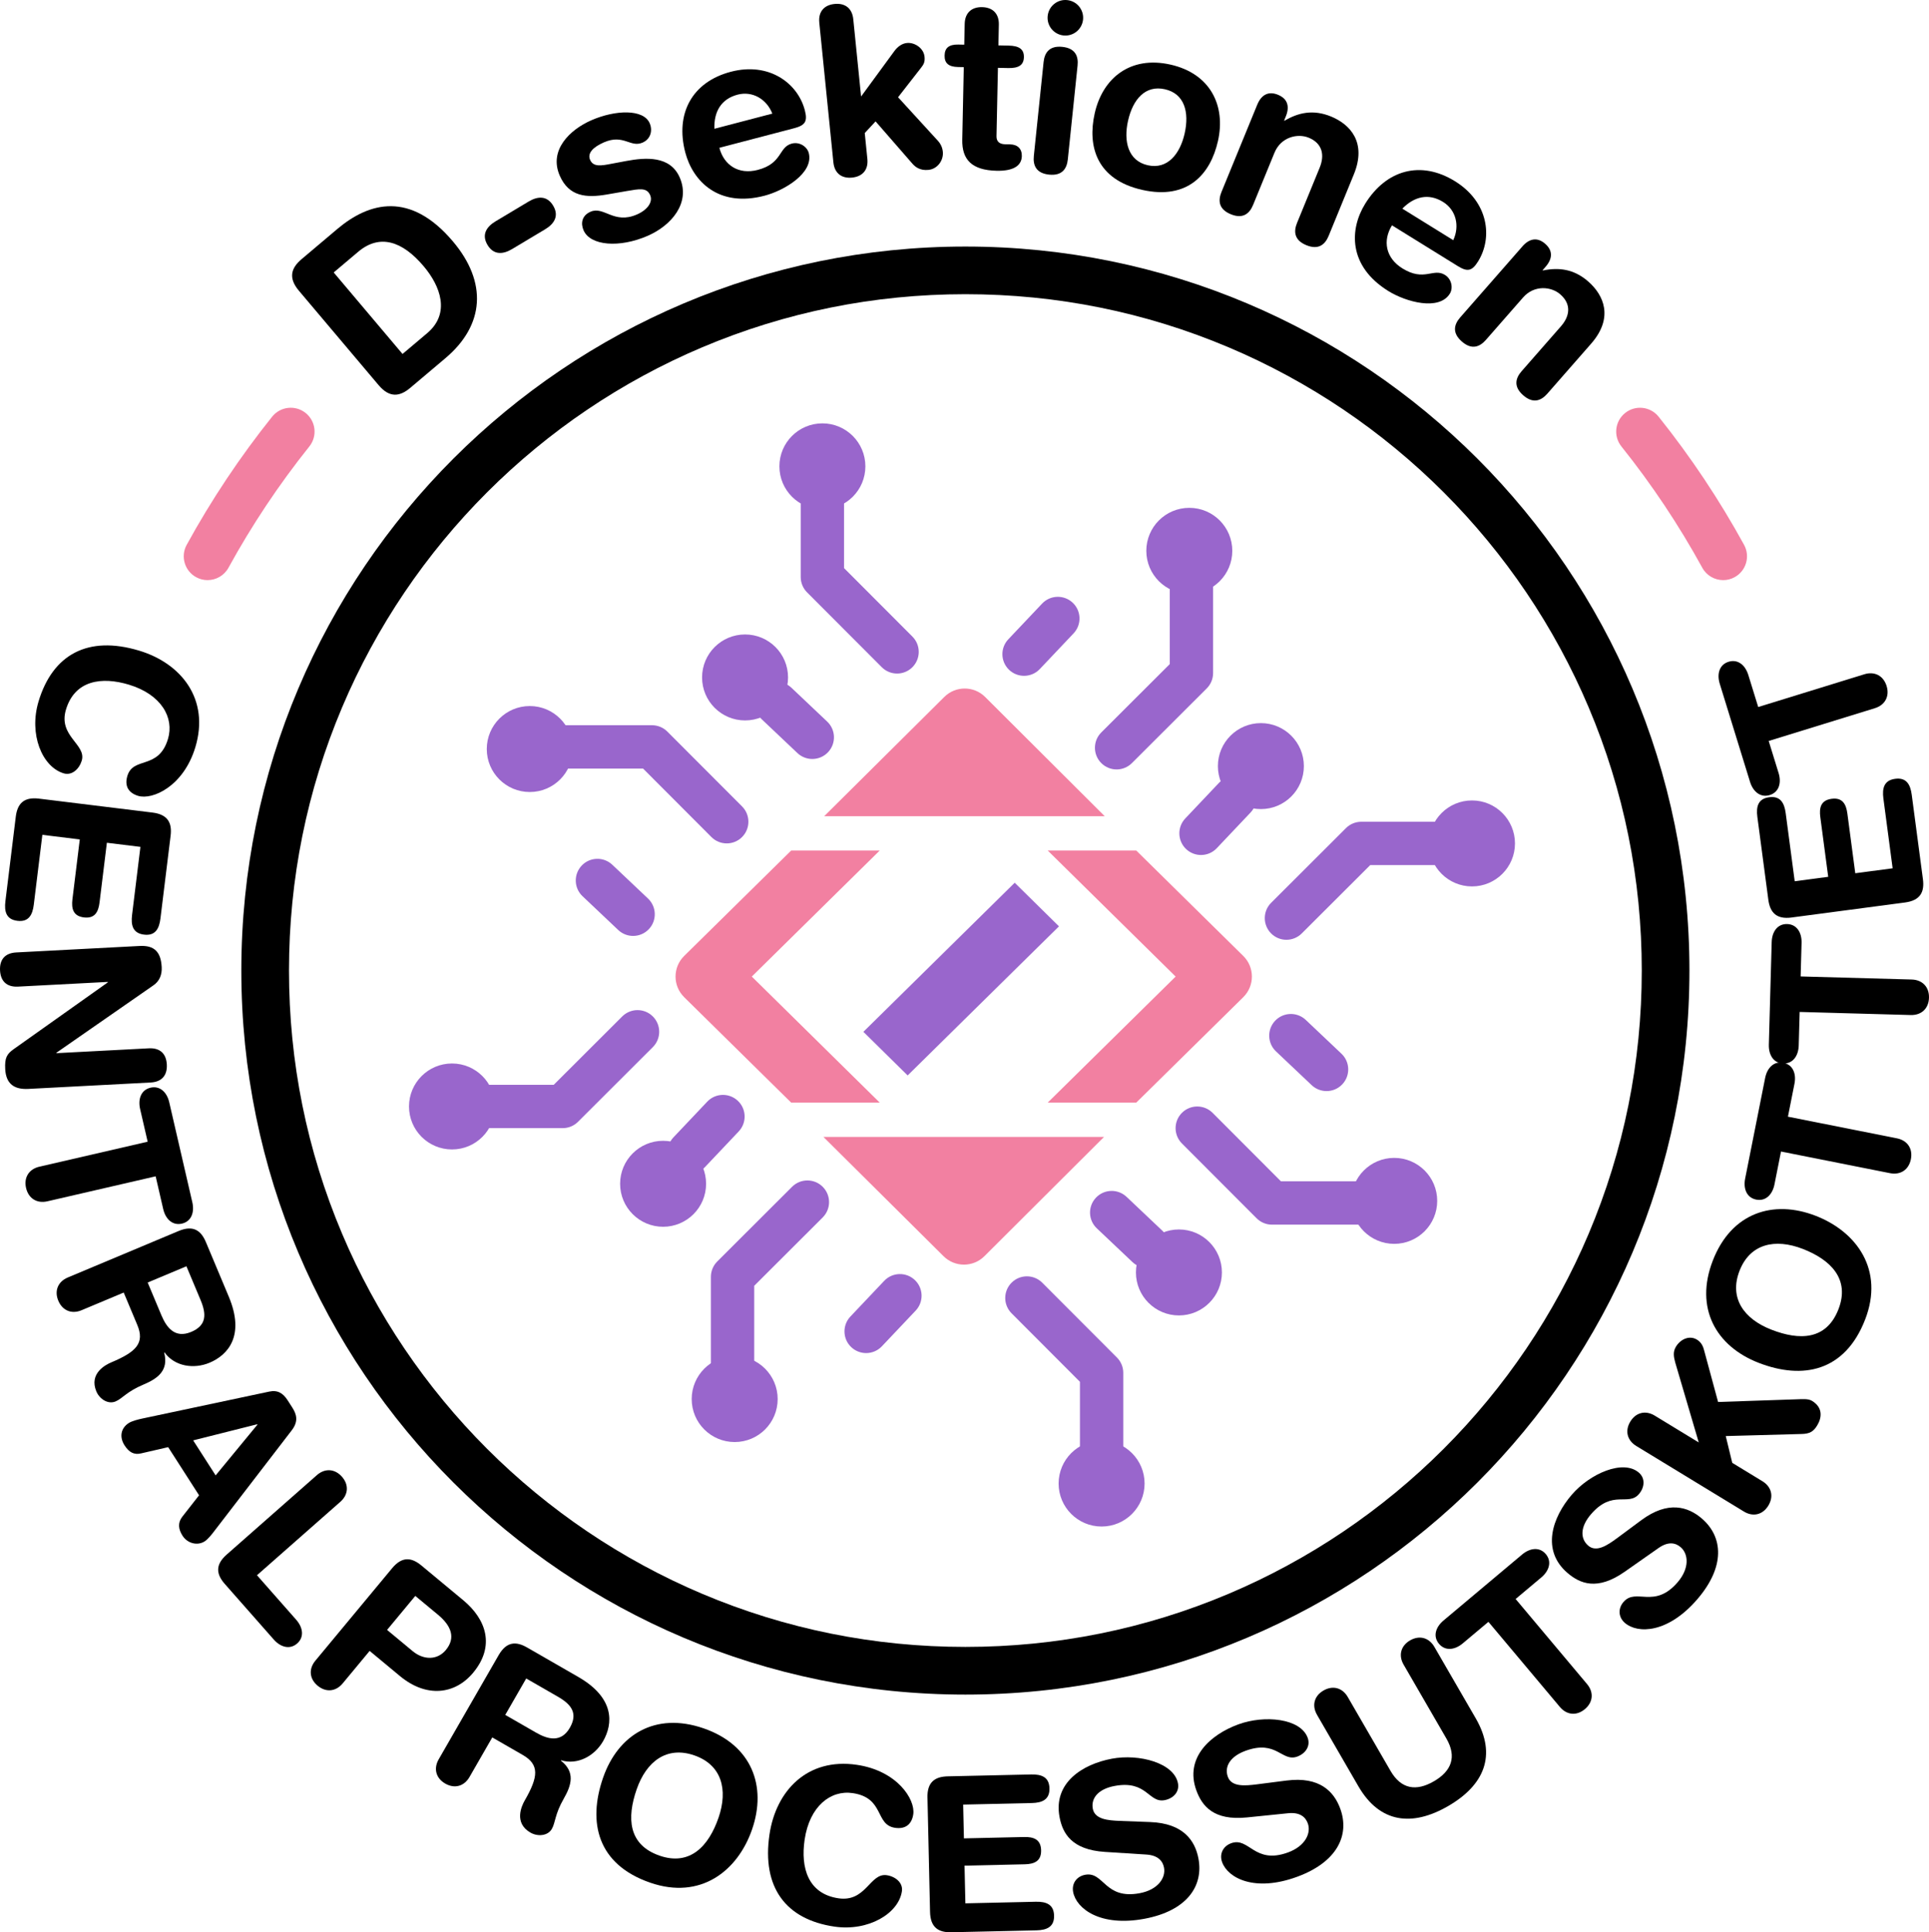<?xml version="1.0" encoding="UTF-8"?>
<svg id="Lager_2" data-name="Lager 2" xmlns="http://www.w3.org/2000/svg" viewBox="0 0 2226.22 2230.11">
  <defs>
    <style>
      .cls-1 {
        fill: #96c;
      }

      .cls-2 {
        fill: #f280a1;
      }

      .cls-3 {
        fill: #96c;
      }
    </style>
  </defs>
  <g id="outer">
    <g id="light">
      <g id="light-2" data-name="light">
        <g id="text">
          <g>
            <path d="M225.41,862.49c-13.61,44.99-49.3,61.09-66.05,56.02-11.01-3.33-15.9-11.34-12.35-23.06,6.88-22.73,35.96-6.62,46.82-42.52,7.46-24.65-7.69-51.43-45.02-62.72-31.35-9.48-62.39-5.29-72.67,28.69-9.34,30.87,23.9,40.14,18.18,59.04-2.9,9.57-11.29,17.48-20.87,14.58-24.89-7.53-40.41-45.13-28.9-83.18,16.29-53.84,56.78-76.33,116.13-58.38,48.58,14.69,81.53,56,64.73,111.52Z"/>
            <path d="M175.99,937.81c18.11,2.22,22.66,12.35,20.9,26.75l-11.73,95.53c-1.46,11.91-6,20.17-18.91,18.59s-15.31-10.69-13.85-22.61l9.65-78.66-38.71-4.75-8.47,68.98c-1.31,10.67-5.32,18.74-17.98,17.19-12.66-1.55-14.6-10.36-13.29-21.03l8.47-68.98-43.18-5.3-9.9,80.65c-1.46,11.91-6,20.17-18.9,18.59s-15.31-10.69-13.85-22.61l11.97-97.52c1.77-14.39,8.63-23.12,26.75-20.9l131.02,16.08Z"/>
            <path d="M161.29,1091.78c16.98-.89,24.4,6.98,25.32,24.46.45,8.49-2.41,16.15-9.66,21.04l-111.84,77.71.03.5,106.61-5.59c13.23-.69,20.12,6.46,20.76,18.69.64,12.23-5.46,20.06-18.69,20.76l-141.06,7.4c-16.23.85-25.83-5.66-26.74-22.88-.68-12.98,1.84-17.37,9.81-23.05l108.62-77.05-.03-.5-103.61,5.43c-13.23.69-20.12-6.46-20.76-18.69-.64-12.23,5.46-20.06,18.69-20.76l142.56-7.48Z"/>
            <path d="M170.41,1317.69l-8.71-37.76c-2.64-11.45,1.07-22.06,12.03-24.59,10.96-2.53,18.95,5.38,21.59,16.83l26.65,115.47c2.64,11.45-1.07,22.06-12.03,24.58s-18.94-5.38-21.59-16.83l-8.71-37.76-124.97,28.84c-11.94,2.75-21.77-3.19-24.59-15.37-2.81-12.18,3.43-21.83,15.37-24.59l124.97-28.84Z"/>
            <path d="M206.21,1420.72c16.83-7.06,25.81-.52,31.42,12.85l26.4,62.94c18.86,44.96-.78,67.29-22.23,76.28-17.98,7.54-40.18,4.38-51.87-11.86l-.46.19c5.36,20.53-7.26,29.88-24.09,36.94-19.14,8.03-24.15,16.09-31.99,19.38-8.76,3.67-18.53-2.8-22.2-11.56-8.7-20.75,10.68-30.78,17.36-33.58,29.05-12.18,38.58-22.42,29.88-43.17l-15.66-37.35-48.65,20.4c-11.3,4.74-22,.55-26.83-10.98-4.83-11.53-.32-22.1,10.98-26.83l127.95-53.67ZM170.42,1480.19l15.86,37.81c6,14.29,15.68,27.04,34.35,19.21,17.75-7.45,17.82-20.21,10.86-36.81l-16.34-38.96-44.73,18.76Z"/>
            <path d="M310.67,1606.09c9.68-2.05,15.92,1.67,21.32,10.08l5.27,8.21c5,7.78,7.56,15.94-.74,26.62l-89.2,116.06c-2.56,3.42-7.31,9.44-11.1,11.87-8.42,5.4-19.88,2.36-25.55-6.48-4.86-7.58-5.64-14.8-.52-21.65l19.58-25.04-35.65-55.55-31.05,7.16c-8.22,2.01-14.06-1.08-19.33-9.28-6.08-9.47-4.37-19.77,4.89-25.71,3.79-2.43,11.24-4.24,15.42-5.14l146.66-31.14ZM297.11,1644.2l-.27-.42-73.9,18.61,25.92,40.4,48.25-58.59Z"/>
            <path d="M365.7,1702.51c9.19-8.1,20.67-7.55,28.93,1.83,8.26,9.38,7.36,20.84-1.83,28.93l-96.23,84.77,45.28,51.4c7.77,8.82,9.54,19.91,1.1,27.35s-19.22,4.27-26.99-4.54l-56.52-64.16c-9.58-10.88-11.55-21.81,2.14-33.87l104.11-91.71Z"/>
            <path d="M452.53,1809.93c11.66-14.04,22.64-12.4,33.8-3.14l48.28,40.08c26.55,22.03,37.04,52.84,11.5,83.62-20.92,25.2-53.91,29.33-84.5,3.94l-35.01-29.06-31.13,37.51c-7.82,9.43-19.25,10.67-28.87,2.68s-10.5-19.44-2.68-28.87l88.62-106.76ZM446.72,1881.13l29.43,24.43c12.7,10.54,28.51,10.67,38.41-1.26,11.5-13.85,6.48-27.76-9.11-40.7l-26.16-21.71-32.57,39.24Z"/>
            <path d="M575.5,1910.23c9.1-15.82,20.21-16.06,32.77-8.83l59.16,34.04c42.25,24.32,40.18,53.99,28.58,74.14-9.73,16.9-29.3,27.85-48.44,22.02l-.25.43c16.71,13.08,12.35,28.16,3.25,43.98-10.35,17.99-9.45,27.45-13.69,34.81-4.74,8.23-16.43,9-24.67,4.27-19.5-11.22-10.17-30.95-6.55-37.23,15.71-27.3,17.09-41.22-2.42-52.44l-35.1-20.2-26.31,45.72c-6.11,10.62-17.16,13.78-27.99,7.54-10.83-6.23-13.65-17.38-7.54-27.99l69.21-120.26ZM583.11,1979.22l35.54,20.45c13.43,7.73,28.86,11.99,38.96-5.56,9.6-16.68,1.91-26.88-13.69-35.86l-36.62-21.07-24.19,42.04Z"/>
            <path d="M811.97,1994.71c55.77,19.26,73.2,66.81,55.98,116.67-16.57,47.97-59.39,81.58-117.52,61.5-60.96-21.06-72.3-69.41-54.51-120.92,17.22-49.86,60.28-76.51,116.05-57.25ZM761.21,2141.69c35.21,12.16,56.73-11.09,67.99-43.7,11.26-32.61,3.67-61.15-28-72.09-31.66-10.94-55.26,6.83-66.52,39.44-11.26,32.61-9.86,63.77,26.53,76.34Z"/>
            <path d="M988.87,2036.84c46.5,6.86,67.67,39.8,65.11,57.11-1.68,11.38-8.88,17.39-21,15.6-23.5-3.47-11.83-34.6-48.93-40.07-25.48-3.76-49.75,15.15-55.44,53.74-4.78,32.4,3.92,62.49,39.04,67.67,31.91,4.71,36.2-29.53,55.74-26.65,9.89,1.46,18.95,8.61,17.49,18.5-3.79,25.72-38.72,46.6-78.04,40.8-55.65-8.21-83.84-44.97-74.79-106.3,7.41-50.21,43.43-88.87,100.81-80.4Z"/>
            <path d="M1070.36,2074.67c-.41-18.25,8.96-24.21,23.45-24.54l96.23-2.17c12-.27,20.82,3.03,21.12,16.03.29,13-8.38,16.69-20.37,16.96l-79.23,1.79.88,38.99,69.48-1.57c10.75-.24,19.31,2.57,19.6,15.31.29,12.75-8.14,15.94-18.89,16.18l-69.48,1.57.98,43.49,81.23-1.83c12-.27,20.82,3.03,21.12,16.03s-8.38,16.69-20.37,16.96l-98.23,2.21c-14.5.33-24.12-5.21-24.53-23.45l-2.97-131.97Z"/>
            <path d="M1327.39,2102.89c38.42,1.45,51.86,21.57,55.73,42.21,5.98,31.94-13.63,60.29-62.29,69.41-51.11,9.58-78.75-11.7-82.34-30.87-1.84-9.83,4-18.04,13.83-19.89,21.87-4.1,22.2,28.91,62.99,21.26,20.89-3.91,30.27-17.63,28.06-29.42-1.33-7.13-6.25-14.34-20.65-15.21l-47.62-3.03c-38.36-2.48-48.77-21.38-52.32-40.31-7.37-39.32,26.24-60.87,60.4-67.27,31.45-5.89,71.87,4.85,76.29,28.44,1.89,10.08-5.61,17.58-15.44,19.42-18.68,3.5-20.16-23.44-57.76-16.39-18.67,3.5-27.38,14.03-25.08,26.32,2.3,12.29,17.78,13.46,31.11,14.01l35.09,1.31Z"/>
            <path d="M1484.87,2054.98c38.14-4.88,54.7,12.76,61.9,32.49,11.15,30.53-3.54,61.71-50.04,78.69-48.85,17.84-79.6,1.39-86.29-16.92-3.43-9.39.98-18.46,10.37-21.89,20.9-7.63,26.65,24.87,65.63,10.63,19.96-7.29,26.97-22.36,22.85-33.63-2.49-6.81-8.52-13.12-22.87-11.61l-47.48,4.83c-38.25,3.86-51.62-13.08-58.23-31.17-13.72-37.57,15.89-64.36,48.53-76.28,30.06-10.98,71.69-7.02,79.93,15.52,3.52,9.63-2.64,18.27-12.04,21.7-17.85,6.52-23.74-19.81-59.67-6.69-17.85,6.52-24.71,18.34-20.42,30.08,4.29,11.74,19.75,10.35,32.99,8.71l34.83-4.47Z"/>
            <path d="M1519.94,1979.1c-6.14-10.6-3.35-21.75,7.47-28.01,10.82-6.26,21.88-3.13,28.01,7.47l49.35,85.25c12.27,21.21,29.68,23.84,50.02,12.06,20.34-11.77,26.73-28.18,14.45-49.39l-49.35-85.25c-6.14-10.6-3.35-21.75,7.47-28.01,10.82-6.26,21.88-3.13,28.01,7.47l47.72,82.44c24.8,42.84,9.55,77.38-31.78,101.3-41.33,23.92-78.87,19.94-103.67-22.9l-47.72-82.44Z"/>
            <path d="M1717.75,1871.82l-29.68,24.91c-9,7.55-20.13,9.07-27.37.45s-3.81-19.32,5.18-26.87l90.75-76.19c9-7.55,20.13-9.07,27.37-.45,7.23,8.62,3.82,19.32-5.18,26.87l-29.68,24.91,82.46,98.22c7.88,9.38,7.05,20.84-2.52,28.88-9.57,8.04-21,6.86-28.88-2.52l-82.46-98.22Z"/>
            <path d="M1894.21,1754.48c30.9-22.88,53.97-15.57,69.88-1.87,24.63,21.2,27.04,55.59-5.25,93.11-33.92,39.42-68.79,40.08-83.57,27.36-7.58-6.52-8.16-16.58-1.63-24.17,14.51-16.87,35.4,8.69,62.47-22.76,13.86-16.11,12.62-32.68,3.52-40.5-5.5-4.73-13.84-7.29-25.63,1.03l-39.07,27.39c-31.5,22.04-51.44,13.78-66.03,1.23-30.32-26.09-17.56-63.92,5.11-90.26,20.87-24.26,59.14-41.13,77.33-25.47,7.77,6.69,6.61,17.23.09,24.81-12.39,14.4-30.39-5.7-55.34,23.29-12.39,14.4-12.61,28.07-3.13,36.22,9.48,8.15,22.29-.61,33.04-8.5l28.21-20.91Z"/>
            <path d="M1888.37,1668.83c-10.46-6.37-13.34-17.5-6.84-28.17,6.5-10.67,17.71-13.21,28.17-6.84l50.81,30.96-27.08-92.02c-1.8-6.66-3-12.37.77-18.56,5.07-8.33,15.27-13.53,24.24-8.07,5.34,3.25,7.28,8.24,8.44,13.05l15.94,58.89,90.57-3.08c6.86-.21,13.43-.9,17.91,1.84,13.02,7.93,11.01,19.88,5.94,28.21-4.29,7.05-8.34,9.85-18.67,9.99l-86.92,2.37,7.51,30.92,34.8,21.2c10.46,6.37,13.34,17.5,6.84,28.17-6.5,10.67-17.71,13.21-28.17,6.84l-124.26-75.7Z"/>
            <path d="M1976.77,1454.76c21.35-55,69.52-70.63,118.69-51.55,47.31,18.36,79.29,62.42,57.04,119.75-23.34,60.13-72.08,69.64-122.89,49.92-49.18-19.09-74.19-63.12-52.84-118.12ZM2121.74,1511.02c13.48-34.73-8.95-57.1-41.11-69.59-32.16-12.48-60.97-5.96-73.09,25.27s4.75,55.48,36.91,67.96c32.16,12.48,63.36,12.25,77.29-23.64Z"/>
            <path d="M2055.42,1329.01l-7.55,38.01c-2.29,11.52-10.02,19.67-21.06,17.48-11.03-2.19-15.07-12.68-12.78-24.2l23.09-116.23c2.29-11.52,10.03-19.67,21.06-17.48,11.03,2.19,15.07,12.68,12.78,24.2l-7.55,38.01,125.79,24.99c12.01,2.39,18.55,11.84,16.11,24.1-2.43,12.26-12.08,18.5-24.1,16.11l-125.79-24.99Z"/>
            <path d="M2076.95,1167.92l-1.08,38.74c-.33,11.75-6.59,21.08-17.83,20.76-11.25-.31-16.98-9.98-16.65-21.72l3.29-118.46c.33-11.75,6.59-21.08,17.83-20.76,11.25.31,16.98,9.98,16.65,21.72l-1.08,38.74,128.2,3.56c12.25.34,20.27,8.57,19.92,21.06-.35,12.5-8.82,20.26-21.06,19.92l-128.2-3.56Z"/>
            <path d="M2067.72,1058.93c-18.09,2.4-25.04-6.27-26.94-20.64l-12.64-95.42c-1.58-11.9.75-21.03,13.63-22.74,12.89-1.71,17.51,6.51,19.08,18.4l10.4,78.56,38.66-5.12-9.12-68.9c-1.41-10.66.45-19.48,13.09-21.15s16.73,6.36,18.14,17.02l9.12,68.9,43.12-5.71-10.67-80.55c-1.58-11.9.75-21.03,13.63-22.74,12.89-1.71,17.51,6.51,19.08,18.4l12.9,97.4c1.9,14.37-2.55,24.55-20.64,26.94l-130.86,17.33Z"/>
            <path d="M2041.22,855.18l11.43,37.03c3.46,11.23.53,22.07-10.22,25.39-10.75,3.32-19.28-3.99-22.75-15.22l-34.95-113.23c-3.47-11.23-.53-22.07,10.21-25.39,10.75-3.32,19.28,3.99,22.75,15.22l11.43,37.03,122.54-37.82c11.71-3.61,21.95,1.6,25.63,13.54s-1.84,22.02-13.54,25.63l-122.54,37.82Z"/>
          </g>
          <g>
            <path d="M345.01,335.61c-12.72-15.06-8.88-26.42,3.08-36.53l41.26-34.84c36.93-31.18,84.35-43.66,133.47,14.52,39.72,47.04,36.51,96.39-8.67,134.54l-40.64,34.32c-11.97,10.1-23.81,11.98-36.53-3.08l-91.97-108.93ZM464.55,408.54l28.47-24.04c27.02-22.82,15.31-54.27-4.03-77.17-24.74-29.29-50.86-37.63-75.61-16.73l-28.26,23.86,79.43,94.07Z"/>
            <path d="M610.06,232.62c10.43-6.24,21.26-7.06,28.33,4.76,7.07,11.82,1.22,20.98-9.2,27.22l-38.23,22.87c-10.43,6.24-21.26,7.06-28.33-4.76-7.07-11.82-1.22-20.98,9.2-27.22l38.23-22.87Z"/>
            <path d="M682.59,138.75c27.47-11.97,59.94-13.17,67.17,3.42,3.67,8.42,1.21,18.32-8.19,22.42-14.11,6.15-21.83-10.22-44.6-.29-12.62,5.5-19.28,12.53-15.94,20.2,3.67,8.42,12.7,6.84,24.92,4.46l16.61-3.12c22.59-4.25,50.87-6.27,61.88,18.98,12.84,29.45-9.69,55.47-36.92,67.34-32.67,14.24-66.26,11.5-74.03-6.32-3.45-7.92-2.13-17.04,8.02-21.46,15.59-6.8,26.79,14.83,53.52,3.18,12.87-5.61,18.56-14.86,15.32-22.29-3.99-9.16-12.56-7.19-26.83-4.8l-23.55,4.08c-23.3,3.97-43.42,2.43-53.99-21.83-12.84-29.45,11.62-53.07,36.62-63.97Z"/>
            <path d="M830.21,170.57c5.27,20.11,22.16,31.32,44.36,25.51,28.73-7.52,23.81-26.33,39.22-30.36,9.14-2.39,17.72,3.73,19.57,10.79,6.02,22.99-28.01,43.34-50.99,49.36-53.28,13.95-82.83-16.83-91.52-50-11.63-44.4,7.48-81.22,52.67-93.06,43.88-11.49,77.1,13.03,85.3,44.37,3.42,13.06.39,17.48-12.41,20.83l-86.2,22.57ZM891.34,131.12c-6.67-16.95-23.08-26.33-40.06-21.89-19.07,4.99-27.48,19.76-26.81,39.4l66.87-17.51Z"/>
            <path d="M945.54,26.16c-1.3-12.89,5.81-20.4,17.63-21.59s20.29,4.74,21.59,17.63l9,89.19,38.64-52.74c3.6-4.7,8.37-8.44,14.28-9.04,8.86-.89,19.32,5.92,20.32,15.86.7,6.98-1.5,9.38-4.61,13.49l-25.95,33.28,46.36,50.68c1.53,1.75,4.65,5.77,5.3,12.22,1,9.94-6.14,19.89-16.61,20.94-9.67.98-15.26-3.35-18.65-7.35l-42.36-48.64-12.48,13.47,3.01,29.82c1.3,12.89-5.81,20.4-17.63,21.59s-20.29-4.74-21.59-17.63l-16.26-161.18Z"/>
            <path d="M1112.29,77.47l-6.75-.14c-11.07-.23-15.57-4.65-15.39-13.28s4.86-12.86,15.93-12.63l6.75.14.5-24.02c.27-12.96,8.24-19.54,20.12-19.29s19.56,7.16,19.29,20.12l-.5,24.02,11.88.25c11.61.24,17.74,3.88,17.54,13.33-.2,9.45-6.48,12.83-18.09,12.58l-11.88-.25-1.65,78.82c-.12,5.94,3.05,9.25,10.07,9.39l5.67.12c8.64.18,13.67,5.15,13.49,13.52-.24,11.34-10.08,17.34-28.98,16.95-28.61-.6-40.24-12.72-39.76-35.94l1.75-83.68Z"/>
            <path d="M1204.38,71.66c1.09-10.47,6.33-19.16,21.64-17.57s18.66,11.17,17.57,21.64l-11.25,108.23c-1.09,10.47-6.33,19.16-21.64,17.57s-18.66-11.17-17.57-21.64l11.25-108.23ZM1231.63.11c11.28,1.17,19.46,11.25,18.29,22.53s-11.25,19.46-22.53,18.29c-11.28-1.17-19.46-11.25-18.29-22.53s11.25-19.46,22.53-18.29Z"/>
            <path d="M1350.78,74.55c46.35,10.45,63.99,47.64,54.84,88.2-8.67,38.45-35.03,68.21-87.44,56.4-52.41-11.82-63.45-50.01-54.78-88.46,9.15-40.56,41.03-66.58,87.39-56.13ZM1324.59,190.71c22.92,5.17,37.29-13.18,42.58-36.62,5.64-25.02-.41-46.04-22.8-51.09s-36.88,11.34-42.52,36.36c-5.29,23.44-.17,46.18,22.74,51.35Z"/>
            <path d="M1450.95,120.87c4.5-10.99,12.47-16.19,23.96-11.48s13.52,14,9.02,24.99l-1.95,4.75.5.2c15.77-9.3,32.9-13.36,53.64-4.87,21.99,9.01,41.47,29.83,26.32,66.8l-29.07,70.96c-3.99,9.74-11.47,16.6-25.71,10.77-14.24-5.83-14.76-15.97-10.77-25.71l26.1-63.71c6.04-14.74,3.09-28.2-12.65-34.65-12.74-5.22-32.03-.87-39.5,17.37l-24.67,60.21c-3.99,9.74-11.47,16.6-25.71,10.77-14.24-5.83-14.76-15.97-10.77-25.71l41.25-100.69Z"/>
            <path d="M1606.47,260.07c-10.95,17.67-7.43,37.64,12.08,49.72,25.25,15.64,35.49-.89,49.03,7.5,8.03,4.98,9.51,15.42,5.67,21.61-12.51,20.2-50.71,9.56-70.91-2.95-46.83-29.01-44.88-71.63-26.82-100.78,24.17-39.02,64.02-50.54,103.73-25.95,38.56,23.89,43.68,64.85,26.62,92.4-7.11,11.48-12.4,12.33-23.65,5.36l-75.75-46.92ZM1677.17,277.19c7.69-16.52,3.18-34.87-11.74-44.11-16.76-10.38-33.25-6.31-47.02,7.72l58.76,36.4Z"/>
            <path d="M1756.88,284.45c7.83-8.94,17.05-11.27,26.39-3.08,9.34,8.18,8.24,17.63.42,26.57l-3.38,3.86.41.36c17.93-3.67,35.46-1.96,52.32,12.81,17.87,15.66,29.54,41.67,3.21,71.73l-50.53,57.68c-6.94,7.92-16.24,11.98-27.81,1.84-11.58-10.14-8.78-19.89-1.84-27.81l45.37-51.79c10.5-11.98,12.08-25.67-.71-36.88-10.36-9.07-30.02-11.22-43,3.61l-42.88,48.95c-6.94,7.92-16.24,11.98-27.81,1.84-11.58-10.14-8.78-19.89-1.84-27.81l71.7-81.85Z"/>
          </g>
        </g>
        <g id="circle">
          <path d="M1114.13,339.55c105.41,0,207.63,20.63,303.83,61.32,46.24,19.56,90.85,43.77,132.58,71.96,41.35,27.93,80.23,60.01,115.57,95.35,35.34,35.34,67.42,74.22,95.35,115.57,28.19,41.73,52.4,86.33,71.96,132.58,40.69,96.2,61.32,198.43,61.32,303.83s-20.63,207.63-61.32,303.83c-19.56,46.24-43.77,90.85-71.96,132.58-27.93,41.35-60.01,80.23-95.35,115.57-35.34,35.34-74.22,67.42-115.57,95.35-41.73,28.19-86.33,52.4-132.58,71.96-96.2,40.69-198.43,61.32-303.83,61.32s-207.63-20.63-303.83-61.32c-46.24-19.56-90.85-43.77-132.58-71.96-41.35-27.93-80.23-60.01-115.57-95.35-35.34-35.34-67.42-74.22-95.35-115.57-28.19-41.73-52.4-86.33-71.96-132.58-40.69-96.2-61.32-198.43-61.32-303.83s20.63-207.63,61.32-303.83c19.56-46.24,43.77-90.85,71.96-132.58,27.93-41.35,60.01-80.23,95.35-115.57,35.34-35.34,74.22-67.42,115.57-95.35,41.73-28.19,86.33-52.4,132.58-71.96,96.2-40.69,198.43-61.32,303.83-61.32M1114.13,284.55c-461.5,0-835.62,374.12-835.62,835.62s374.12,835.62,835.62,835.62,835.62-374.12,835.62-835.62-374.12-835.62-835.62-835.62h0Z"/>
        </g>
        <g id="arc_base" data-name="arc base">
          <path class="cls-2" d="M239.54,669.54c-4.47,0-9-1.09-13.19-3.39-13.32-7.3-18.2-24.01-10.9-37.33,28.41-51.86,61.59-101.61,98.61-147.89,9.49-11.86,26.79-13.78,38.65-4.3s13.78,26.79,4.3,38.65c-35.04,43.8-66.44,90.89-93.32,139.96-5,9.13-14.42,14.29-24.14,14.29Z"/>
        </g>
        <g id="arc_base-2" data-name="arc base">
          <path class="cls-2" d="M1988.71,669.54c-9.72,0-19.14-5.16-24.14-14.29-26.89-49.07-58.28-96.16-93.32-139.96-9.49-11.86-7.57-29.17,4.29-38.65,11.86-9.49,29.16-7.56,38.65,4.29,37.02,46.28,70.2,96.03,98.61,147.89,7.3,13.32,2.42,30.03-10.9,37.33-4.19,2.3-8.72,3.39-13.19,3.39Z"/>
        </g>
      </g>
      <g id="logga">
        <g>
          <path class="cls-1" d="M1484.66,1084.64c-6.41,0-12.81-2.45-17.69-7.34-9.75-9.77-9.74-25.6.03-35.36l86.37-86.21c4.69-4.68,11.04-7.31,17.66-7.31h98.25c13.81,0,25,11.19,25,25s-11.19,25-25,25h-87.91l-79.05,78.9c-4.88,4.87-11.27,7.31-17.66,7.31Z"/>
          <path class="cls-1" d="M1181.84,779.99c-6.17,0-12.35-2.27-17.18-6.84-10.03-9.49-10.46-25.32-.97-35.34l38.99-41.19c9.49-10.03,25.32-10.46,35.34-.97,10.03,9.49,10.46,25.32.97,35.34l-38.99,41.19c-4.92,5.19-11.53,7.81-18.16,7.81Z"/>
          <path class="cls-1" d="M1386.06,986.78c-6.17,0-12.35-2.27-17.18-6.84-10.03-9.49-10.46-25.32-.97-35.34l38.99-41.19c9.49-10.03,25.32-10.46,35.34-.97,10.03,9.49,10.46,25.32.97,35.34l-38.99,41.19c-4.92,5.19-11.53,7.81-18.16,7.81Z"/>
          <path class="cls-1" d="M1288.64,888.03c-6.41,0-12.81-2.45-17.69-7.34-9.75-9.77-9.74-25.6.03-35.36l79.03-78.88v-97.6c0-13.81,11.19-25,25-25s25,11.19,25,25v107.97c0,6.64-2.64,13-7.34,17.69l-86.36,86.21c-4.88,4.87-11.27,7.31-17.66,7.31Z"/>
          <circle class="cls-1" cx="1372.55" cy="635.72" r="49.61"/>
          <circle class="cls-1" cx="1455.16" cy="884.19" r="49.61"/>
          <circle class="cls-1" cx="1698.79" cy="973.43" r="49.61"/>
        </g>
        <g>
          <path class="cls-1" d="M1035.3,777.36c-6.41,0-12.81-2.45-17.69-7.34l-86.21-86.37c-4.68-4.69-7.31-11.04-7.31-17.66v-98.25c0-13.81,11.19-25,25-25s25,11.19,25,25v87.91l78.9,79.05c9.75,9.77,9.74,25.6-.03,35.36-4.88,4.87-11.27,7.31-17.66,7.31Z"/>
          <path class="cls-1" d="M730.66,1080.18c-6.17,0-12.35-2.27-17.18-6.84l-41.19-38.99c-10.03-9.49-10.46-25.32-.97-35.34,9.49-10.03,25.32-10.46,35.34-.97l41.19,38.99c10.03,9.49,10.46,25.32.97,35.34-4.92,5.19-11.53,7.81-18.16,7.81Z"/>
          <path class="cls-1" d="M937.45,875.96c-6.17,0-12.35-2.27-17.18-6.84l-41.19-38.99c-10.03-9.49-10.46-25.32-.97-35.34,9.49-10.03,25.31-10.46,35.34-.97l41.19,38.99c10.03,9.49,10.46,25.32.97,35.34-4.92,5.19-11.53,7.81-18.16,7.81Z"/>
          <path class="cls-1" d="M838.7,973.39c-6.41,0-12.81-2.45-17.69-7.34l-78.88-79.03h-97.6c-13.81,0-25-11.19-25-25s11.19-25,25-25h107.97c6.64,0,13,2.64,17.69,7.34l86.21,86.37c9.75,9.77,9.74,25.6-.03,35.36-4.88,4.87-11.27,7.31-17.66,7.31Z"/>
          <circle class="cls-1" cx="611.39" cy="864.48" r="49.61"/>
          <circle class="cls-1" cx="859.86" cy="781.86" r="49.61"/>
          <circle class="cls-1" cx="949.1" cy="538.23" r="49.61"/>
        </g>
        <g>
          <path class="cls-1" d="M649.4,1302.01h-98.25c-13.81,0-25-11.19-25-25s11.19-25,25-25h87.91l79.04-78.9c9.77-9.76,25.6-9.74,35.36.03,9.75,9.77,9.74,25.6-.03,35.36l-86.36,86.21c-4.69,4.68-11.04,7.31-17.66,7.31Z"/>
          <path class="cls-1" d="M999.59,1561.63c-6.17,0-12.35-2.27-17.18-6.84-10.03-9.49-10.46-25.32-.97-35.34l38.99-41.19c9.49-10.03,25.32-10.46,35.34-.97,10.03,9.49,10.46,25.32.97,35.34l-38.99,41.19c-4.92,5.19-11.53,7.81-18.16,7.81Z"/>
          <path class="cls-1" d="M795.37,1354.84c-6.17,0-12.35-2.27-17.18-6.84-10.03-9.49-10.46-25.32-.97-35.34l38.99-41.19c9.49-10.03,25.31-10.46,35.34-.97,10.03,9.49,10.46,25.32.97,35.34l-38.99,41.19c-4.92,5.19-11.53,7.81-18.16,7.81Z"/>
          <path class="cls-1" d="M845.43,1606.58c-13.81,0-25-11.19-25-25v-107.97c0-6.64,2.64-13,7.34-17.69l86.36-86.21c9.77-9.75,25.6-9.74,35.36.03,9.75,9.77,9.74,25.6-.03,35.35l-79.03,78.88v97.6c0,13.81-11.19,25-25,25Z"/>
          <circle class="cls-1" cx="847.88" cy="1614.71" r="49.61"/>
          <circle class="cls-1" cx="765.27" cy="1366.24" r="49.61"/>
          <circle class="cls-1" cx="521.64" cy="1277.01" r="49.61"/>
        </g>
        <g>
          <path class="cls-1" d="M1271.33,1707.68c-13.81,0-25-11.19-25-25v-87.91l-78.9-79.05c-9.75-9.77-9.74-25.6.03-35.35,9.77-9.75,25.6-9.74,35.36.03l86.21,86.37c4.68,4.69,7.31,11.04,7.31,17.66v98.25c0,13.81-11.19,25-25,25Z"/>
          <path class="cls-1" d="M1530.95,1259.25c-6.17,0-12.35-2.27-17.18-6.84l-41.19-38.99c-10.03-9.49-10.46-25.32-.97-35.34,9.49-10.03,25.32-10.46,35.34-.97l41.19,38.99c10.03,9.49,10.46,25.32.97,35.34-4.92,5.19-11.53,7.81-18.16,7.81Z"/>
          <path class="cls-1" d="M1324.16,1463.46c-6.17,0-12.35-2.27-17.18-6.84l-41.19-38.99c-10.03-9.49-10.46-25.32-.97-35.34,9.49-10.03,25.32-10.46,35.34-.97l41.19,38.99c10.03,9.49,10.46,25.32.97,35.34-4.92,5.19-11.53,7.81-18.16,7.81Z"/>
          <path class="cls-1" d="M1575.91,1413.41h-107.97c-6.64,0-13-2.64-17.69-7.34l-86.21-86.37c-9.75-9.77-9.74-25.6.03-35.35,9.77-9.75,25.6-9.74,35.36.03l78.88,79.03h97.6c13.81,0,25,11.19,25,25s-11.19,25-25,25Z"/>
          <circle class="cls-1" cx="1609.04" cy="1385.96" r="49.61"/>
          <circle class="cls-1" cx="1360.57" cy="1468.57" r="49.61"/>
          <circle class="cls-1" cx="1271.33" cy="1712.2" r="49.61"/>
        </g>
        <g>
          <g id="dark">
            <g id="brackets">
              <path class="cls-2" d="M1434.82,1150.9l-123.49,121.66h-102.19l147.65-145.47-147.65-145.47h102.19l123.49,121.66c13.28,13.09,13.28,34.52,0,47.6Z"/>
              <path class="cls-2" d="M789.6,1150.9l123.49,121.66h102.19l-147.65-145.47,147.65-145.47h-102.19l-123.49,121.66c-13.28,13.09-13.28,34.52,0,47.6Z"/>
            </g>
            <g id="slash">
              <polygon class="cls-3" points="1222.15 1069.13 1047.5 1241.2 996.41 1190.86 1171.06 1018.79 1222.15 1069.13"/>
            </g>
          </g>
          <path class="cls-2" d="M951.16,942.02l138.65-137.67c13.05-12.96,34.11-12.93,47.13.05l138.02,137.62h-323.8Z"/>
          <path class="cls-2" d="M950.31,1312.18l138.65,137.67c13.05,12.96,34.11,12.93,47.13-.05l138.02-137.62h-323.8Z"/>
        </g>
      </g>
    </g>
  </g>
</svg>